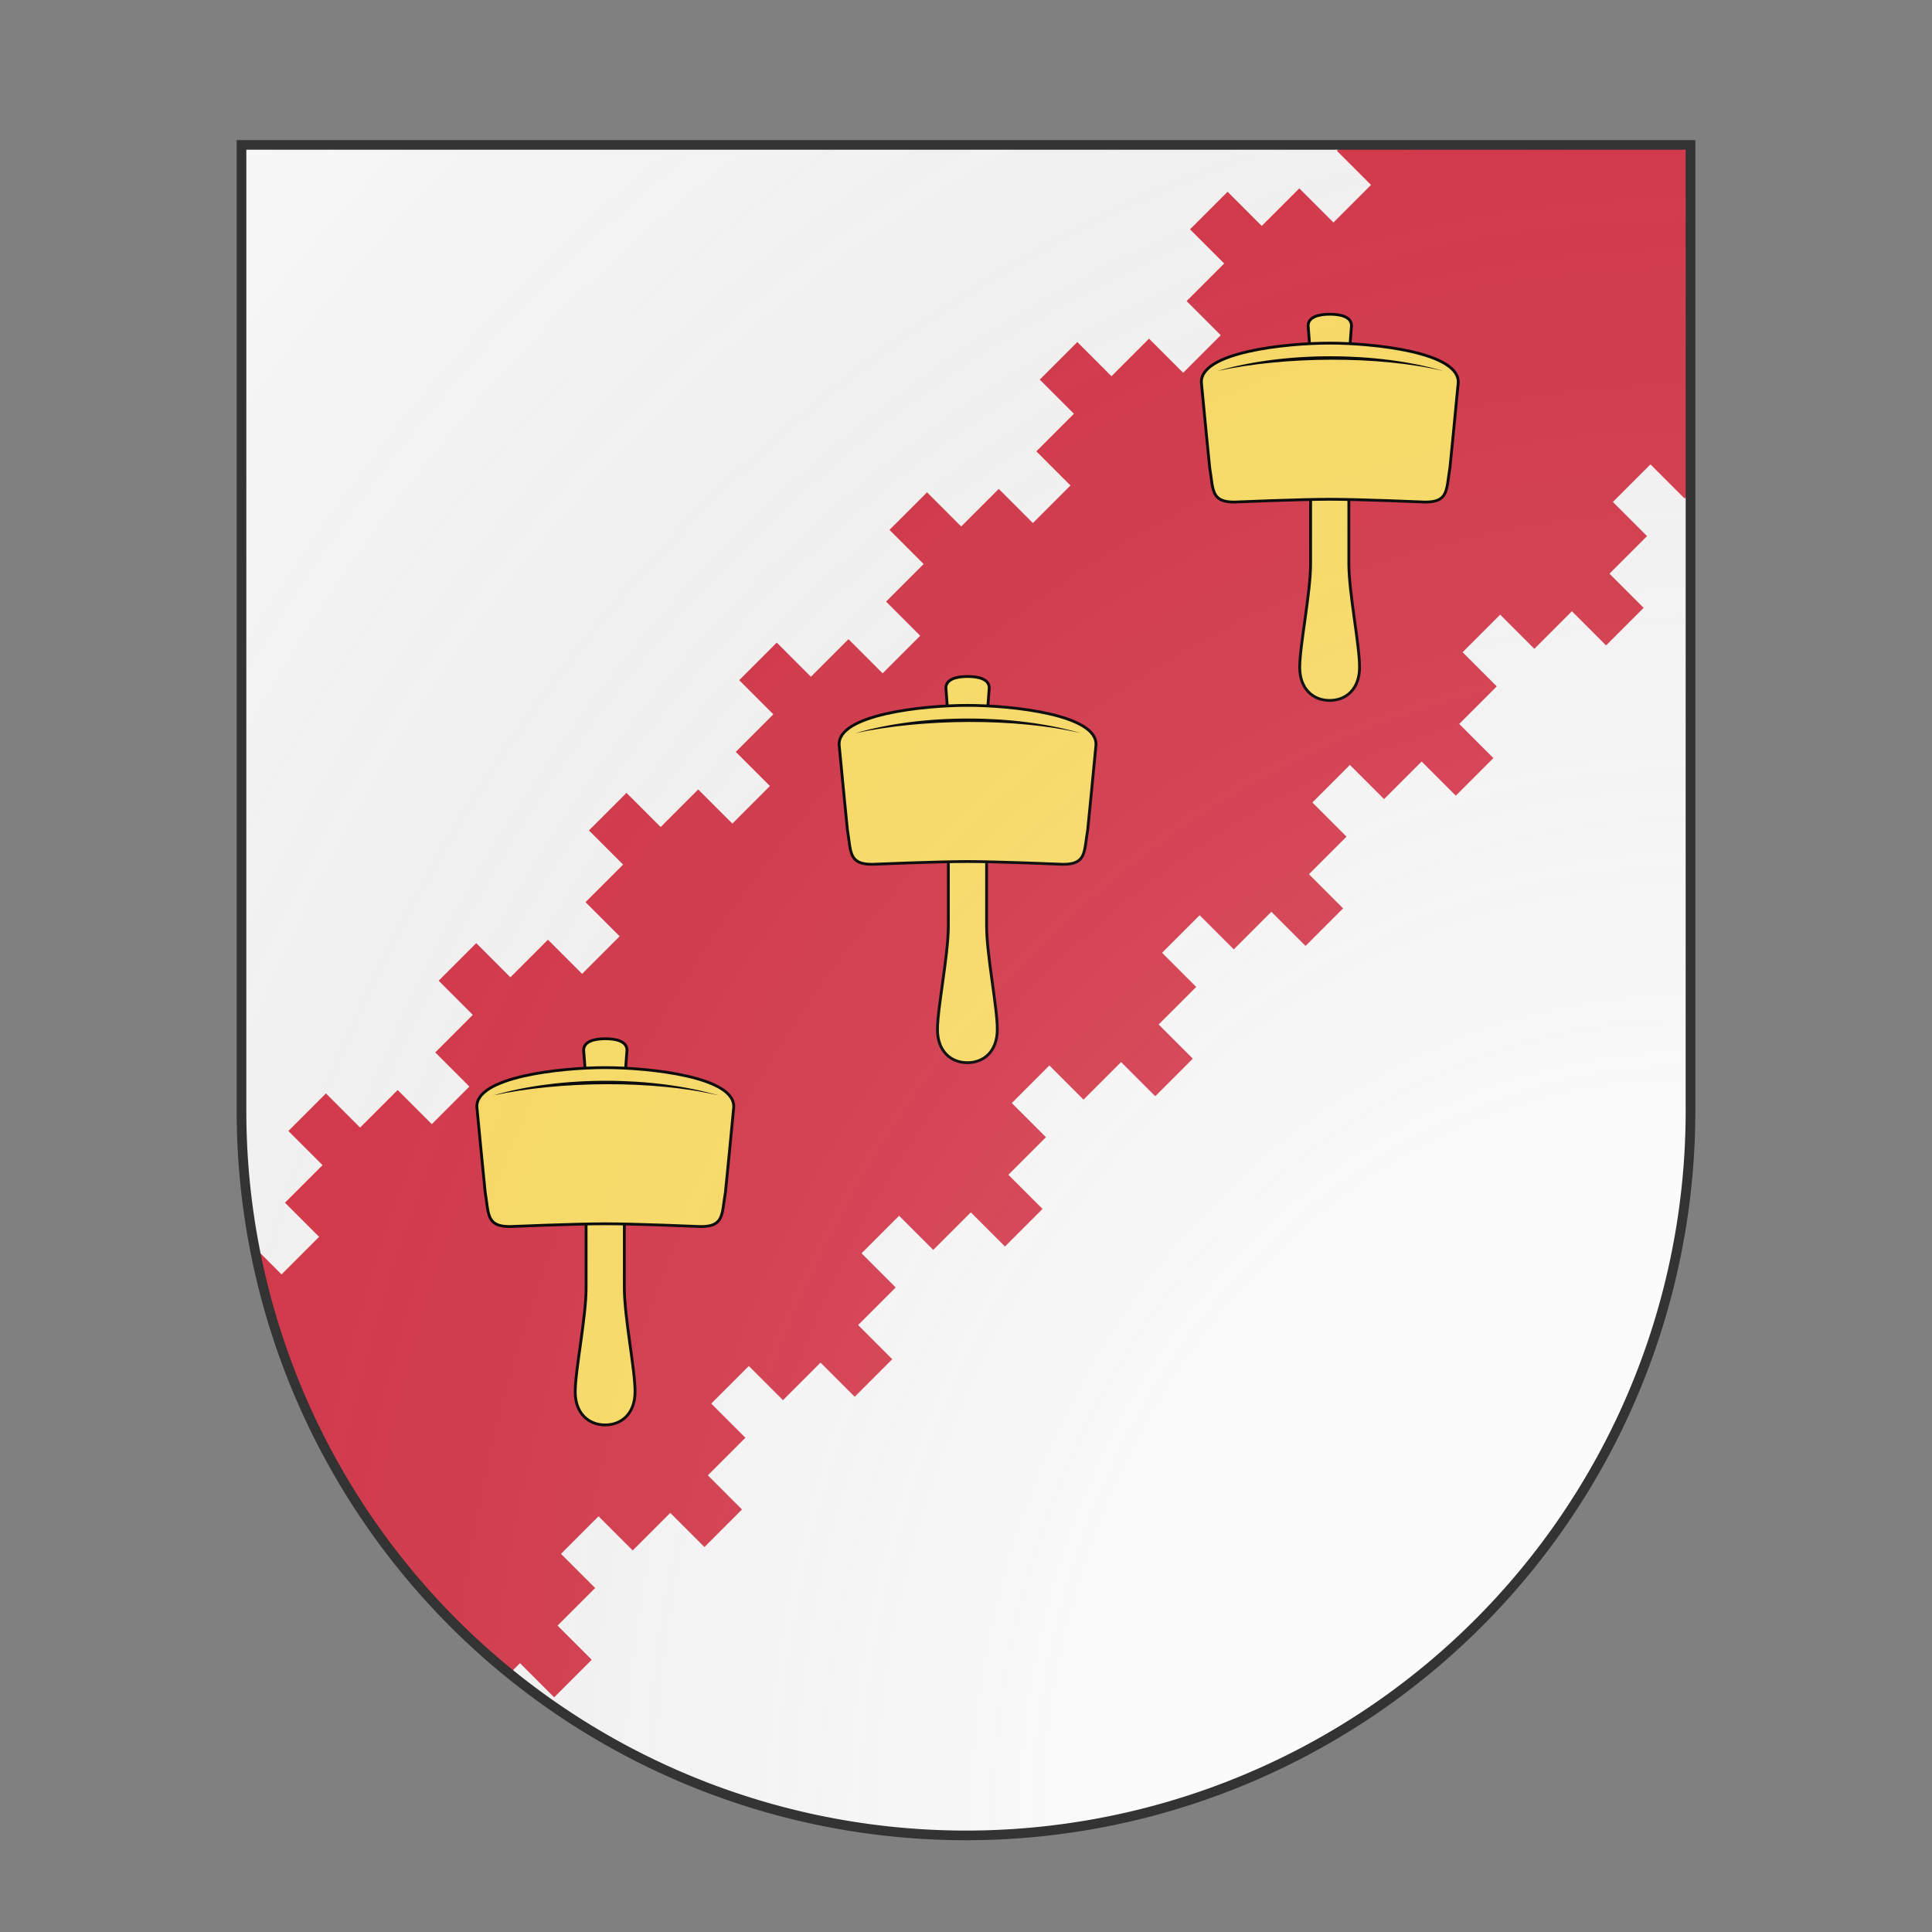 <svg id="coa682872473" width="500" height="500" viewBox="0 10 200 200" xmlns="http://www.w3.org/2000/svg" xmlns:x="http://www.w3.org/1999/xlink"><rect x="0" y="10" width="200" height="200" fill="#808080" stroke="none"/><defs><clipPath id="spanish_coa682872473"><path d="m25,25 h150 v100 a75,75,0,0,1,-150,0 z"/></clipPath><g id="mallet_coa682872473" stroke-width="3"><path d="M639.1-120.9v-123h-40.4v123c0 31.4-11.5 88.2-11.5 111.4 0 23.2 14.2 35.5 31.6 35.5 17.5 0 31.6-12.3 31.6-35.5.2-23.3-11.3-80-11.3-111.4zm-43-255c0-9.5 11.2-12.4 22.9-12.4s22.9 2.8 22.9 12.4l-3.8 51.3H600l-3.9-51.3z" transform="matrix(.196 0 0 .193 -21 135)"/><path d="M618.9-357.3c-46.4 0-138.5 9.8-135.5 43.1 1.9 21.3 8.7 90.5 8.7 90.5 3.9 23.5 1.1 36.9 26 36.9 0 0 69.2-3 100.9-3 31.6 0 100.9 3 100.9 3 24.9 0 22-13.4 26-36.9 0 0 6.8-69.1 8.7-90.5 2.9-33.3-89.3-43.1-135.7-43.1z" transform="matrix(.196 0 0 .193 -21 135)"/><path fill="#000" stroke="none" d="M77.1 71.8c14-4.1 33.1-4 46.7 0-13.5-3.2-32.9-3-46.7 0z"/></g><radialGradient id="backlight" cx="100%" cy="100%" r="150%"><stop stop-color="#fff" stop-opacity=".3" offset="0"/><stop stop-color="#fff" stop-opacity=".15" offset=".25"/><stop stop-color="#000" stop-opacity="0" offset="1"/></radialGradient></defs><g clip-path="url(#spanish_coa682872473)"><rect x="0" y="0" width="200" height="200" fill="#fafafa"/><g fill="#d7374a" stroke="none"><path d="m 0,95 v 20 H 200 V 95 h -2.5 v 5 h -5 v 5 h -5 v -5 h -5 v -5 h -5 v 5 h -5 v 5 h -5 v -5 h -5 v -5 h -5 v 5 h -5 v 5 h -5 v -5 h -5 v -5 h -5 v 5 h -5 v 5 h -5 v -5 h -5 v -5 h -5 v 5 h -5 v 5 h -5 v -5 h -5 v -5 h -5 v 5 h -5 v 5 h -5 v -5 h -5 v -5 h -5 v 5 h -5 v 5 h -5 v -5 h -5 v -5 h -5 v 5 h -5 v 5 h -5 v -5 h -5 v -5 h -5 v 5 h -5 v 5 h -5 v -5 h -5 v -5 h -5 v 5 h -5 v 5 h -5 v -5 h -5 v -5 z" transform="translate(-28 -18) rotate(-45 110 100) scale(1.1 1)"/><path d="m 0,95 v 20 H 200 V 95 h -2.5 v 5 h -5 v 5 h -5 v -5 h -5 v -5 h -5 v 5 h -5 v 5 h -5 v -5 h -5 v -5 h -5 v 5 h -5 v 5 h -5 v -5 h -5 v -5 h -5 v 5 h -5 v 5 h -5 v -5 h -5 v -5 h -5 v 5 h -5 v 5 h -5 v -5 h -5 v -5 h -5 v 5 h -5 v 5 h -5 v -5 h -5 v -5 h -5 v 5 h -5 v 5 h -5 v -5 h -5 v -5 h -5 v 5 h -5 v 5 h -5 v -5 h -5 v -5 h -5 v 5 h -5 v 5 h -5 v -5 h -5 v -5 h -5 v 5 h -5 v 5 h -5 v -5 h -5 v -5 z" transform="translate(8 18) rotate(-225 110 100) scale(1.1 1)"/><rect x="0" y="88" width="200" height="24" transform="translate(-10 0) rotate(-45 110 100) scale(1.1 1)" stroke="none"/></g><g fill="#ffe066" stroke="#000"><use x:href="#mallet_coa682872473" transform="translate(87.5 12.5) scale(0.5)"/><use x:href="#mallet_coa682872473" transform="translate(50 50) scale(0.5)"/><use x:href="#mallet_coa682872473" transform="translate(12.5 87.5) scale(0.5)"/></g></g><path d="m25,25 h150 v100 a75,75,0,0,1,-150,0 z" fill="url(#backlight)" stroke="#333"/></svg>